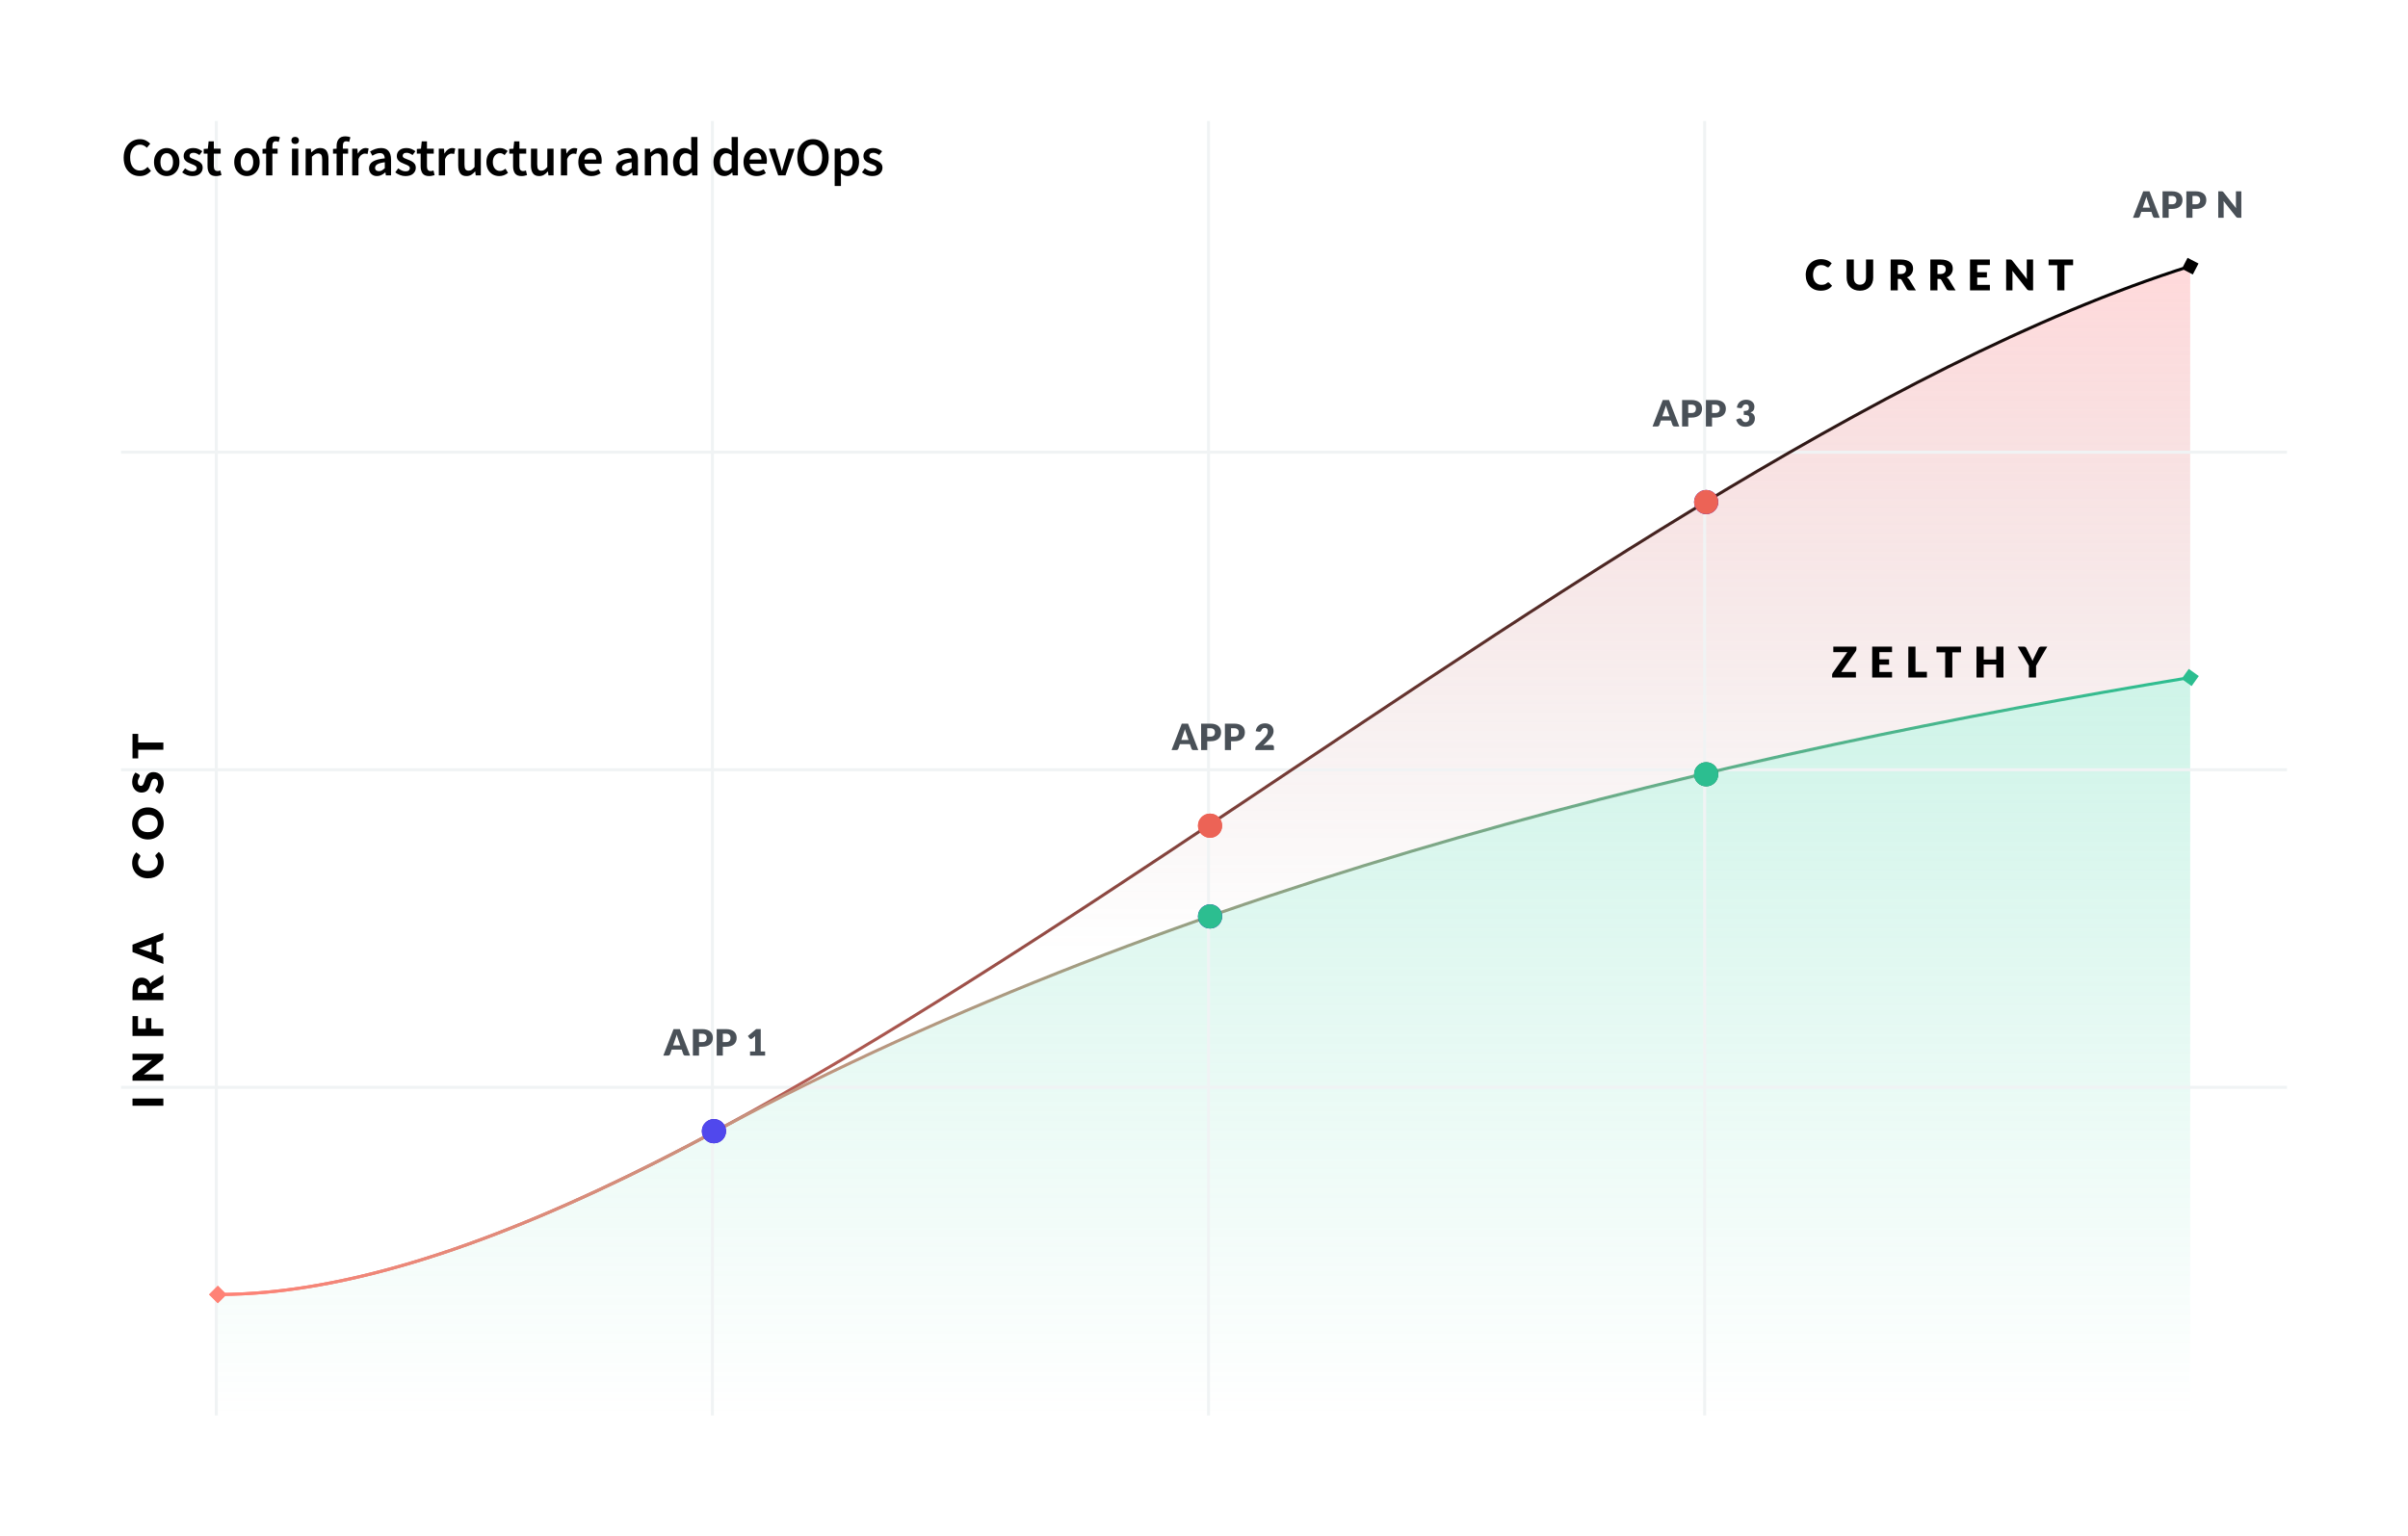 <svg width="100%" height="100%" viewBox="0 0 796 508" fill="none" xmlns="http://www.w3.org/2000/svg">
<rect width="100%" height="100%" rx="6" fill="white"/>
<path opacity="0.3" d="M73 428C242.5 428 518.815 153 724 88L724 224C724 224 546.5 252.5 400 303C275.5 342.5 170.5 428 73 428Z" fill="url(#paint0_linear_5119_17)"/>
<path opacity="0.3" d="M237 373.755C392.362 290.201 573 249 724 224V468H72V428C120.124 428 176.399 406.346 237 373.755Z" fill="url(#paint1_linear_5119_17)"/>
<rect x="71" y="40" width="1" height="428" fill="#F0F3F4"/>
<rect x="40" y="360" width="1" height="716" transform="rotate(-90 40 360)" fill="#F0F3F4"/>
<rect x="40" y="255" width="1" height="716" transform="rotate(-90 40 255)" fill="#F0F3F4"/>
<rect x="40" y="150" width="1" height="716" transform="rotate(-90 40 150)" fill="#F0F3F4"/>
<rect x="235" y="40" width="1" height="428" fill="#F0F3F4"/>
<rect x="399" y="40" width="1" height="428" fill="#F0F3F4"/>
<rect x="563" y="40" width="1" height="428" fill="#F0F3F4"/>
<path d="M726.752 87.129L724.871 90.752L721.248 88.871L723.129 85.248L726.752 87.129ZM69.113 428L72 425.113L74.887 428L72 430.887L69.113 428ZM724.151 88.477C672.834 104.708 617.156 134.058 559.807 168.974C502.459 203.889 443.473 244.348 385.526 282.792C327.589 321.229 270.692 357.65 217.553 384.462C164.424 411.269 114.995 428.5 72 428.5V427.5C114.755 427.5 164.014 410.356 217.103 383.569C270.183 356.787 327.036 320.396 384.974 281.958C442.902 243.527 501.916 203.048 559.287 168.12C616.656 133.192 672.416 103.792 723.849 87.523L724.151 88.477Z" fill="url(#paint2_linear_5119_17)"/>
<path d="M726.848 223.528L724.472 226.848L721.152 224.472L723.528 221.152L726.848 223.528ZM237 373.755L237.237 374.195L237 373.755ZM69.113 428L72 425.113L74.887 428L72 430.887L69.113 428ZM724.082 224.493C573.097 249.491 392.525 290.681 237.237 374.195L236.763 373.314C392.199 289.721 572.903 248.509 723.918 223.507L724.082 224.493ZM237.237 374.195C176.622 406.794 120.255 428.5 72 428.5V427.5C119.994 427.5 176.176 405.898 236.763 373.314L237.237 374.195Z" fill="url(#paint3_linear_5119_17)"/>
<g filter="url(#filter0_f_5119_17)">
<circle cx="236" cy="374" r="4" fill="#2E00B8"/>
</g>
<circle cx="236" cy="374" r="4" fill="#5048ED"/>
<g filter="url(#filter1_f_5119_17)">
<circle cx="400" cy="273" r="4" fill="#EC6356"/>
</g>
<circle cx="400" cy="273" r="4" fill="#EC6356"/>
<g filter="url(#filter2_f_5119_17)">
<circle cx="400" cy="303" r="4" fill="#2E00B8"/>
</g>
<circle cx="400" cy="303" r="4" fill="#2CBE90"/>
<g filter="url(#filter3_f_5119_17)">
<circle cx="564" cy="166" r="4" fill="#2E00B8"/>
</g>
<circle cx="564" cy="166" r="4" fill="#EC6356"/>
<g filter="url(#filter4_f_5119_17)">
<circle cx="564" cy="256" r="4" fill="#186A50"/>
</g>
<circle cx="564" cy="256" r="4" fill="#2CBE90"/>
<path d="M224.892 345.658L224.082 343.264C224.022 343.112 223.958 342.934 223.89 342.73C223.822 342.522 223.754 342.298 223.686 342.058C223.626 342.302 223.562 342.528 223.494 342.736C223.426 342.944 223.362 343.124 223.302 343.276L222.498 345.658H224.892ZM228.114 349H226.542C226.366 349 226.224 348.96 226.116 348.88C226.008 348.796 225.926 348.69 225.87 348.562L225.354 347.038H222.03L221.514 348.562C221.47 348.674 221.39 348.776 221.274 348.868C221.162 348.956 221.022 349 220.854 349H219.27L222.654 340.258H224.73L228.114 349ZM232.128 344.548C232.656 344.548 233.036 344.422 233.268 344.17C233.5 343.918 233.616 343.566 233.616 343.114C233.616 342.914 233.586 342.732 233.526 342.568C233.466 342.404 233.374 342.264 233.25 342.148C233.13 342.028 232.976 341.936 232.788 341.872C232.604 341.808 232.384 341.776 232.128 341.776H231.072V344.548H232.128ZM232.128 340.258C232.744 340.258 233.272 340.332 233.712 340.48C234.156 340.624 234.52 340.824 234.804 341.08C235.092 341.336 235.304 341.638 235.44 341.986C235.576 342.334 235.644 342.71 235.644 343.114C235.644 343.55 235.574 343.95 235.434 344.314C235.294 344.678 235.08 344.99 234.792 345.25C234.504 345.51 234.138 345.714 233.694 345.862C233.254 346.006 232.732 346.078 232.128 346.078H231.072V349H229.044V340.258H232.128ZM239.996 344.548C240.524 344.548 240.904 344.422 241.136 344.17C241.368 343.918 241.484 343.566 241.484 343.114C241.484 342.914 241.454 342.732 241.394 342.568C241.334 342.404 241.242 342.264 241.118 342.148C240.998 342.028 240.844 341.936 240.656 341.872C240.472 341.808 240.252 341.776 239.996 341.776H238.94V344.548H239.996ZM239.996 340.258C240.612 340.258 241.14 340.332 241.58 340.48C242.024 340.624 242.388 340.824 242.672 341.08C242.96 341.336 243.172 341.638 243.308 341.986C243.444 342.334 243.512 342.71 243.512 343.114C243.512 343.55 243.442 343.95 243.302 344.314C243.162 344.678 242.948 344.99 242.66 345.25C242.372 345.51 242.006 345.714 241.562 345.862C241.122 346.006 240.6 346.078 239.996 346.078H238.94V349H236.912V340.258H239.996ZM252.919 347.656V349H247.939V347.656H249.619V343.246C249.619 343.134 249.621 343.022 249.625 342.91C249.629 342.794 249.635 342.678 249.643 342.562L248.647 343.39C248.559 343.458 248.471 343.5 248.383 343.516C248.299 343.528 248.219 343.528 248.143 343.516C248.067 343.5 247.999 343.474 247.939 343.438C247.879 343.398 247.835 343.358 247.807 343.318L247.219 342.538L249.943 340.252H251.479V347.656H252.919Z" fill="#495057"/>
<path d="M392.892 244.658L392.082 242.264C392.022 242.112 391.958 241.934 391.89 241.73C391.822 241.522 391.754 241.298 391.686 241.058C391.626 241.302 391.562 241.528 391.494 241.736C391.426 241.944 391.362 242.124 391.302 242.276L390.498 244.658H392.892ZM396.114 248H394.542C394.366 248 394.224 247.96 394.116 247.88C394.008 247.796 393.926 247.69 393.87 247.562L393.354 246.038H390.03L389.514 247.562C389.47 247.674 389.39 247.776 389.274 247.868C389.162 247.956 389.022 248 388.854 248H387.27L390.654 239.258H392.73L396.114 248ZM400.128 243.548C400.656 243.548 401.036 243.422 401.268 243.17C401.5 242.918 401.616 242.566 401.616 242.114C401.616 241.914 401.586 241.732 401.526 241.568C401.466 241.404 401.374 241.264 401.25 241.148C401.13 241.028 400.976 240.936 400.788 240.872C400.604 240.808 400.384 240.776 400.128 240.776H399.072V243.548H400.128ZM400.128 239.258C400.744 239.258 401.272 239.332 401.712 239.48C402.156 239.624 402.52 239.824 402.804 240.08C403.092 240.336 403.304 240.638 403.44 240.986C403.576 241.334 403.644 241.71 403.644 242.114C403.644 242.55 403.574 242.95 403.434 243.314C403.294 243.678 403.08 243.99 402.792 244.25C402.504 244.51 402.138 244.714 401.694 244.862C401.254 245.006 400.732 245.078 400.128 245.078H399.072V248H397.044V239.258H400.128ZM407.996 243.548C408.524 243.548 408.904 243.422 409.136 243.17C409.368 242.918 409.484 242.566 409.484 242.114C409.484 241.914 409.454 241.732 409.394 241.568C409.334 241.404 409.242 241.264 409.118 241.148C408.998 241.028 408.844 240.936 408.656 240.872C408.472 240.808 408.252 240.776 407.996 240.776H406.94V243.548H407.996ZM407.996 239.258C408.612 239.258 409.14 239.332 409.58 239.48C410.024 239.624 410.388 239.824 410.672 240.08C410.96 240.336 411.172 240.638 411.308 240.986C411.444 241.334 411.512 241.71 411.512 242.114C411.512 242.55 411.442 242.95 411.302 243.314C411.162 243.678 410.948 243.99 410.66 244.25C410.372 244.51 410.006 244.714 409.562 244.862C409.122 245.006 408.6 245.078 407.996 245.078H406.94V248H404.912V239.258H407.996ZM420.469 246.32C420.669 246.32 420.827 246.376 420.943 246.488C421.059 246.596 421.117 246.74 421.117 246.92V248H414.973V247.4C414.973 247.284 414.997 247.16 415.045 247.028C415.093 246.896 415.177 246.776 415.297 246.668L417.817 244.13C418.033 243.914 418.221 243.708 418.381 243.512C418.541 243.316 418.673 243.124 418.777 242.936C418.881 242.744 418.959 242.554 419.011 242.366C419.063 242.174 419.089 241.972 419.089 241.76C419.089 241.412 419.005 241.146 418.837 240.962C418.673 240.774 418.421 240.68 418.081 240.68C417.805 240.68 417.571 240.754 417.379 240.902C417.191 241.046 417.061 241.226 416.989 241.442C416.905 241.662 416.795 241.808 416.659 241.88C416.523 241.952 416.329 241.968 416.077 241.928L415.093 241.754C415.157 241.318 415.279 240.938 415.459 240.614C415.643 240.29 415.869 240.02 416.137 239.804C416.409 239.588 416.719 239.428 417.067 239.324C417.415 239.216 417.789 239.162 418.189 239.162C418.621 239.162 419.009 239.226 419.353 239.354C419.701 239.478 419.997 239.652 420.241 239.876C420.485 240.1 420.671 240.368 420.799 240.68C420.931 240.988 420.997 241.328 420.997 241.7C420.997 242.02 420.951 242.316 420.859 242.588C420.771 242.86 420.649 243.12 420.493 243.368C420.337 243.612 420.155 243.85 419.947 244.082C419.743 244.31 419.525 244.542 419.293 244.778L417.583 246.53C417.803 246.462 418.021 246.41 418.237 246.374C418.453 246.338 418.653 246.32 418.837 246.32H420.469Z" fill="#495057"/>
<path d="M551.892 137.658L551.082 135.264C551.022 135.112 550.958 134.934 550.89 134.73C550.822 134.522 550.754 134.298 550.686 134.058C550.626 134.302 550.562 134.528 550.494 134.736C550.426 134.944 550.362 135.124 550.302 135.276L549.498 137.658H551.892ZM555.114 141H553.542C553.366 141 553.224 140.96 553.116 140.88C553.008 140.796 552.926 140.69 552.87 140.562L552.354 139.038H549.03L548.514 140.562C548.47 140.674 548.39 140.776 548.274 140.868C548.162 140.956 548.022 141 547.854 141H546.27L549.654 132.258H551.73L555.114 141ZM559.128 136.548C559.656 136.548 560.036 136.422 560.268 136.17C560.5 135.918 560.616 135.566 560.616 135.114C560.616 134.914 560.586 134.732 560.526 134.568C560.466 134.404 560.374 134.264 560.25 134.148C560.13 134.028 559.976 133.936 559.788 133.872C559.604 133.808 559.384 133.776 559.128 133.776H558.072V136.548H559.128ZM559.128 132.258C559.744 132.258 560.272 132.332 560.712 132.48C561.156 132.624 561.52 132.824 561.804 133.08C562.092 133.336 562.304 133.638 562.44 133.986C562.576 134.334 562.644 134.71 562.644 135.114C562.644 135.55 562.574 135.95 562.434 136.314C562.294 136.678 562.08 136.99 561.792 137.25C561.504 137.51 561.138 137.714 560.694 137.862C560.254 138.006 559.732 138.078 559.128 138.078H558.072V141H556.044V132.258H559.128ZM566.996 136.548C567.524 136.548 567.904 136.422 568.136 136.17C568.368 135.918 568.484 135.566 568.484 135.114C568.484 134.914 568.454 134.732 568.394 134.568C568.334 134.404 568.242 134.264 568.118 134.148C567.998 134.028 567.844 133.936 567.656 133.872C567.472 133.808 567.252 133.776 566.996 133.776H565.94V136.548H566.996ZM566.996 132.258C567.612 132.258 568.14 132.332 568.58 132.48C569.024 132.624 569.388 132.824 569.672 133.08C569.96 133.336 570.172 133.638 570.308 133.986C570.444 134.334 570.512 134.71 570.512 135.114C570.512 135.55 570.442 135.95 570.302 136.314C570.162 136.678 569.948 136.99 569.66 137.25C569.372 137.51 569.006 137.714 568.562 137.862C568.122 138.006 567.6 138.078 566.996 138.078H565.94V141H563.912V132.258H566.996ZM574.141 134.754C574.205 134.318 574.327 133.938 574.507 133.614C574.691 133.29 574.917 133.02 575.185 132.804C575.457 132.588 575.767 132.428 576.115 132.324C576.463 132.216 576.837 132.162 577.237 132.162C577.669 132.162 578.053 132.224 578.389 132.348C578.725 132.468 579.009 132.632 579.241 132.84C579.473 133.048 579.649 133.29 579.769 133.566C579.889 133.838 579.949 134.126 579.949 134.43C579.949 134.706 579.921 134.95 579.865 135.162C579.809 135.37 579.725 135.552 579.613 135.708C579.505 135.86 579.369 135.99 579.205 136.098C579.045 136.202 578.861 136.29 578.653 136.362C579.621 136.702 580.105 137.362 580.105 138.342C580.105 138.806 580.021 139.21 579.853 139.554C579.685 139.898 579.459 140.184 579.175 140.412C578.895 140.64 578.569 140.812 578.197 140.928C577.825 141.04 577.437 141.096 577.033 141.096C576.617 141.096 576.247 141.052 575.923 140.964C575.599 140.872 575.311 140.732 575.059 140.544C574.807 140.352 574.585 140.108 574.393 139.812C574.205 139.516 574.041 139.164 573.901 138.756L574.729 138.42C574.945 138.336 575.145 138.314 575.329 138.354C575.513 138.394 575.645 138.486 575.725 138.63C575.905 138.962 576.095 139.204 576.295 139.356C576.499 139.504 576.737 139.578 577.009 139.578C577.217 139.578 577.397 139.544 577.549 139.476C577.705 139.404 577.833 139.314 577.933 139.206C578.037 139.094 578.115 138.968 578.167 138.828C578.219 138.688 578.245 138.546 578.245 138.402C578.245 138.214 578.231 138.046 578.203 137.898C578.179 137.746 578.107 137.616 577.987 137.508C577.867 137.4 577.685 137.318 577.441 137.262C577.201 137.202 576.865 137.172 576.433 137.172V135.888C576.797 135.888 577.091 135.86 577.315 135.804C577.539 135.748 577.711 135.672 577.831 135.576C577.955 135.476 578.037 135.356 578.077 135.216C578.117 135.076 578.137 134.922 578.137 134.754C578.137 134.41 578.053 134.146 577.885 133.962C577.721 133.774 577.469 133.68 577.129 133.68C576.853 133.68 576.619 133.754 576.427 133.902C576.239 134.046 576.109 134.226 576.037 134.442C575.953 134.662 575.843 134.808 575.707 134.88C575.571 134.952 575.377 134.968 575.125 134.928L574.141 134.754Z" fill="#495057"/>
<path d="M710.709 68.658L709.899 66.264C709.839 66.112 709.775 65.934 709.707 65.73C709.639 65.522 709.571 65.298 709.503 65.058C709.443 65.302 709.379 65.528 709.311 65.736C709.243 65.944 709.179 66.124 709.119 66.276L708.315 68.658H710.709ZM713.931 72H712.359C712.183 72 712.041 71.96 711.933 71.88C711.825 71.796 711.743 71.69 711.687 71.562L711.171 70.038H707.847L707.331 71.562C707.287 71.674 707.207 71.776 707.091 71.868C706.979 71.956 706.839 72 706.671 72H705.087L708.471 63.258H710.547L713.931 72ZM717.944 67.548C718.472 67.548 718.852 67.422 719.084 67.17C719.316 66.918 719.432 66.566 719.432 66.114C719.432 65.914 719.402 65.732 719.342 65.568C719.282 65.404 719.19 65.264 719.066 65.148C718.946 65.028 718.792 64.936 718.604 64.872C718.42 64.808 718.2 64.776 717.944 64.776H716.888V67.548H717.944ZM717.944 63.258C718.56 63.258 719.088 63.332 719.528 63.48C719.972 63.624 720.336 63.824 720.62 64.08C720.908 64.336 721.12 64.638 721.256 64.986C721.392 65.334 721.46 65.71 721.46 66.114C721.46 66.55 721.39 66.95 721.25 67.314C721.11 67.678 720.896 67.99 720.608 68.25C720.32 68.51 719.954 68.714 719.51 68.862C719.07 69.006 718.548 69.078 717.944 69.078H716.888V72H714.86V63.258H717.944ZM725.813 67.548C726.341 67.548 726.721 67.422 726.953 67.17C727.185 66.918 727.301 66.566 727.301 66.114C727.301 65.914 727.271 65.732 727.211 65.568C727.151 65.404 727.059 65.264 726.935 65.148C726.815 65.028 726.661 64.936 726.473 64.872C726.289 64.808 726.069 64.776 725.813 64.776H724.757V67.548H725.813ZM725.813 63.258C726.429 63.258 726.957 63.332 727.397 63.48C727.841 63.624 728.205 63.824 728.489 64.08C728.777 64.336 728.989 64.638 729.125 64.986C729.261 65.334 729.329 65.71 729.329 66.114C729.329 66.55 729.259 66.95 729.119 67.314C728.979 67.678 728.765 67.99 728.477 68.25C728.189 68.51 727.823 68.714 727.379 68.862C726.939 69.006 726.417 69.078 725.813 69.078H724.757V72H722.729V63.258H725.813ZM740.907 63.258V72H739.851C739.695 72 739.563 71.976 739.455 71.928C739.351 71.876 739.247 71.788 739.143 71.664L735.021 66.45C735.037 66.606 735.047 66.758 735.051 66.906C735.059 67.05 735.063 67.186 735.063 67.314V72H733.275V63.258H734.343C734.431 63.258 734.505 63.262 734.565 63.27C734.625 63.278 734.679 63.294 734.727 63.318C734.775 63.338 734.821 63.368 734.865 63.408C734.909 63.448 734.959 63.502 735.015 63.57L739.173 68.82C739.153 68.652 739.139 68.49 739.131 68.334C739.123 68.174 739.119 68.024 739.119 67.884V63.258H740.907Z" fill="#495057"/>
<path d="M54 363.205V365.585H43.801V363.205H54ZM43.801 348.413H54V349.645C54 349.827 53.972 349.981 53.916 350.107C53.855 350.228 53.753 350.35 53.608 350.471L47.525 355.28C47.707 355.261 47.884 355.25 48.057 355.245C48.225 355.236 48.384 355.231 48.533 355.231H54V357.317H43.801V356.071C43.801 355.968 43.806 355.882 43.815 355.812C43.824 355.742 43.843 355.679 43.871 355.623C43.894 355.567 43.929 355.513 43.976 355.462C44.023 355.411 44.086 355.352 44.165 355.287L50.29 350.436C50.094 350.459 49.905 350.476 49.723 350.485C49.536 350.494 49.361 350.499 49.198 350.499H43.801V348.413ZM45.621 340.134H48.204V336.648H50.031V340.134H54V342.514H43.801V335.948H45.621V340.134ZM48.596 327.347C48.596 327.025 48.556 326.752 48.477 326.528C48.393 326.299 48.279 326.112 48.134 325.968C47.989 325.823 47.821 325.718 47.63 325.653C47.434 325.587 47.224 325.555 47 325.555C46.552 325.555 46.202 325.702 45.95 325.996C45.698 326.285 45.572 326.735 45.572 327.347V328.299H48.596V327.347ZM54 322.321V324.463C54 324.859 53.851 325.144 53.552 325.317L50.591 327.011C50.465 327.09 50.374 327.179 50.318 327.277C50.257 327.375 50.227 327.515 50.227 327.697V328.299H54V330.665H43.801V327.347C43.801 326.609 43.878 325.982 44.032 325.464C44.181 324.941 44.391 324.516 44.662 324.19C44.933 323.858 45.252 323.618 45.621 323.469C45.99 323.319 46.391 323.245 46.825 323.245C47.156 323.245 47.469 323.289 47.763 323.378C48.057 323.466 48.33 323.597 48.582 323.77C48.829 323.942 49.051 324.157 49.247 324.414C49.443 324.666 49.604 324.957 49.73 325.289C49.809 325.135 49.91 324.99 50.031 324.855C50.148 324.719 50.288 324.598 50.451 324.491L54 322.321ZM50.101 312.153L47.308 313.098C47.131 313.168 46.923 313.243 46.685 313.322C46.442 313.402 46.181 313.481 45.901 313.56C46.186 313.63 46.449 313.705 46.692 313.784C46.935 313.864 47.145 313.938 47.322 314.008L50.101 314.946V312.153ZM54 308.394V310.228C54 310.434 53.953 310.599 53.86 310.725C53.762 310.851 53.638 310.947 53.489 311.012L51.711 311.614V315.492L53.489 316.094C53.62 316.146 53.739 316.239 53.846 316.374C53.949 316.505 54 316.668 54 316.864V318.712L43.801 314.764V312.342L54 308.394ZM51.361 282.954C51.361 282.898 51.373 282.842 51.396 282.786C51.415 282.73 51.45 282.677 51.501 282.625L52.488 281.687C53.025 282.098 53.431 282.614 53.706 283.234C53.977 283.85 54.112 284.581 54.112 285.425C54.112 286.2 53.981 286.895 53.72 287.511C53.454 288.123 53.09 288.643 52.628 289.072C52.161 289.497 51.611 289.824 50.976 290.052C50.337 290.281 49.644 290.395 48.897 290.395C48.136 290.395 47.439 290.272 46.804 290.024C46.165 289.777 45.614 289.429 45.152 288.981C44.69 288.533 44.331 287.997 44.074 287.371C43.817 286.746 43.689 286.058 43.689 285.306C43.689 284.924 43.724 284.564 43.794 284.228C43.859 283.888 43.953 283.57 44.074 283.276C44.191 282.982 44.333 282.712 44.501 282.464C44.669 282.217 44.851 281.998 45.047 281.806L46.118 282.604C46.183 282.656 46.244 282.716 46.3 282.786C46.351 282.856 46.377 282.954 46.377 283.08C46.377 283.164 46.358 283.244 46.321 283.318C46.284 283.393 46.239 283.472 46.188 283.556C46.132 283.64 46.074 283.734 46.013 283.836C45.948 283.934 45.889 284.053 45.838 284.193C45.782 284.329 45.735 284.49 45.698 284.676C45.661 284.858 45.642 285.073 45.642 285.32C45.642 285.712 45.714 286.072 45.859 286.398C46.004 286.72 46.216 287 46.496 287.238C46.771 287.472 47.112 287.654 47.518 287.784C47.919 287.91 48.379 287.973 48.897 287.973C49.42 287.973 49.884 287.903 50.29 287.763C50.696 287.619 51.039 287.425 51.319 287.182C51.594 286.935 51.804 286.648 51.949 286.321C52.094 285.995 52.166 285.645 52.166 285.271C52.166 285.057 52.157 284.861 52.138 284.683C52.115 284.506 52.08 284.34 52.033 284.186C51.982 284.032 51.916 283.888 51.837 283.752C51.753 283.617 51.648 283.479 51.522 283.339C51.475 283.283 51.438 283.223 51.41 283.157C51.377 283.092 51.361 283.024 51.361 282.954ZM48.897 266.957C49.634 266.957 50.32 267.085 50.955 267.342C51.59 267.594 52.143 267.951 52.614 268.413C53.081 268.875 53.447 269.433 53.713 270.086C53.979 270.735 54.112 271.456 54.112 272.249C54.112 273.042 53.979 273.766 53.713 274.419C53.447 275.072 53.081 275.632 52.614 276.099C52.143 276.561 51.59 276.92 50.955 277.177C50.32 277.429 49.634 277.555 48.897 277.555C48.16 277.555 47.474 277.429 46.839 277.177C46.204 276.92 45.654 276.561 45.187 276.099C44.72 275.632 44.354 275.072 44.088 274.419C43.822 273.766 43.689 273.042 43.689 272.249C43.689 271.456 43.824 270.735 44.095 270.086C44.361 269.433 44.727 268.875 45.194 268.413C45.661 267.951 46.211 267.594 46.846 267.342C47.481 267.085 48.164 266.957 48.897 266.957ZM48.897 269.379C48.393 269.379 47.94 269.444 47.539 269.575C47.133 269.706 46.79 269.895 46.51 270.142C46.23 270.385 46.015 270.683 45.866 271.038C45.717 271.393 45.642 271.796 45.642 272.249C45.642 272.706 45.717 273.115 45.866 273.474C46.015 273.829 46.23 274.13 46.51 274.377C46.79 274.62 47.133 274.806 47.539 274.937C47.94 275.068 48.393 275.133 48.897 275.133C49.406 275.133 49.863 275.068 50.269 274.937C50.67 274.806 51.011 274.62 51.291 274.377C51.571 274.13 51.786 273.829 51.935 273.474C52.08 273.115 52.152 272.706 52.152 272.249C52.152 271.796 52.08 271.393 51.935 271.038C51.786 270.683 51.571 270.385 51.291 270.142C51.011 269.895 50.67 269.706 50.269 269.575C49.863 269.444 49.406 269.379 48.897 269.379ZM45.873 256.01C45.985 256.08 46.069 256.154 46.125 256.234C46.181 256.308 46.209 256.406 46.209 256.528C46.209 256.635 46.176 256.752 46.111 256.878C46.041 256.999 45.964 257.139 45.88 257.298C45.796 257.452 45.721 257.629 45.656 257.83C45.586 258.03 45.551 258.259 45.551 258.516C45.551 258.959 45.647 259.29 45.838 259.51C46.025 259.724 46.279 259.832 46.601 259.832C46.806 259.832 46.977 259.766 47.112 259.636C47.247 259.505 47.364 259.335 47.462 259.125C47.56 258.91 47.651 258.667 47.735 258.397C47.814 258.121 47.905 257.841 48.008 257.557C48.106 257.272 48.223 256.994 48.358 256.724C48.493 256.448 48.666 256.206 48.876 255.996C49.086 255.781 49.343 255.608 49.646 255.478C49.945 255.347 50.306 255.282 50.731 255.282C51.202 255.282 51.643 255.363 52.054 255.527C52.465 255.69 52.824 255.928 53.132 256.241C53.435 256.549 53.676 256.931 53.853 257.389C54.026 257.841 54.112 258.357 54.112 258.936C54.112 259.253 54.079 259.577 54.014 259.909C53.949 260.235 53.858 260.553 53.741 260.861C53.62 261.169 53.477 261.458 53.314 261.729C53.151 261.999 52.969 262.235 52.768 262.436L51.662 261.736C51.583 261.68 51.517 261.607 51.466 261.519C51.41 261.425 51.382 261.325 51.382 261.218C51.382 261.078 51.426 260.938 51.515 260.798C51.604 260.653 51.702 260.492 51.809 260.315C51.916 260.133 52.014 259.925 52.103 259.692C52.192 259.458 52.236 259.183 52.236 258.866C52.236 258.436 52.143 258.103 51.956 257.865C51.765 257.627 51.464 257.508 51.053 257.508C50.815 257.508 50.621 257.573 50.472 257.704C50.323 257.834 50.199 258.007 50.101 258.222C50.003 258.432 49.917 258.672 49.842 258.943C49.767 259.213 49.686 259.491 49.597 259.776C49.504 260.06 49.392 260.338 49.261 260.609C49.126 260.879 48.951 261.122 48.736 261.337C48.517 261.547 48.246 261.717 47.924 261.848C47.597 261.978 47.196 262.044 46.72 262.044C46.337 262.044 45.964 261.967 45.6 261.813C45.236 261.659 44.912 261.432 44.627 261.134C44.342 260.835 44.116 260.469 43.948 260.035C43.775 259.601 43.689 259.104 43.689 258.544C43.689 258.231 43.715 257.928 43.766 257.634C43.813 257.335 43.885 257.053 43.983 256.787C44.076 256.521 44.191 256.273 44.326 256.045C44.457 255.811 44.606 255.604 44.774 255.422L45.873 256.01ZM45.677 242.644V245.514H54V247.88H45.677V250.75H43.801V242.644H45.677Z" fill="black"/>
<path d="M604.35 93.361C604.406 93.361 604.462 93.373 604.518 93.396C604.574 93.415 604.628 93.45 604.679 93.501L605.617 94.488C605.206 95.025 604.691 95.431 604.07 95.706C603.454 95.977 602.724 96.112 601.879 96.112C601.104 96.112 600.409 95.981 599.793 95.72C599.182 95.454 598.661 95.09 598.232 94.628C597.807 94.161 597.481 93.611 597.252 92.976C597.023 92.337 596.909 91.644 596.909 90.897C596.909 90.136 597.033 89.439 597.28 88.804C597.527 88.165 597.875 87.614 598.323 87.152C598.771 86.69 599.308 86.331 599.933 86.074C600.558 85.817 601.247 85.689 601.998 85.689C602.381 85.689 602.74 85.724 603.076 85.794C603.417 85.859 603.734 85.953 604.028 86.074C604.322 86.191 604.593 86.333 604.84 86.501C605.087 86.669 605.307 86.851 605.498 87.047L604.7 88.118C604.649 88.183 604.588 88.244 604.518 88.3C604.448 88.351 604.35 88.377 604.224 88.377C604.14 88.377 604.061 88.358 603.986 88.321C603.911 88.284 603.832 88.239 603.748 88.188C603.664 88.132 603.571 88.074 603.468 88.013C603.37 87.948 603.251 87.889 603.111 87.838C602.976 87.782 602.815 87.735 602.628 87.698C602.446 87.661 602.231 87.642 601.984 87.642C601.592 87.642 601.233 87.714 600.906 87.859C600.584 88.004 600.304 88.216 600.066 88.496C599.833 88.771 599.651 89.112 599.52 89.518C599.394 89.919 599.331 90.379 599.331 90.897C599.331 91.42 599.401 91.884 599.541 92.29C599.686 92.696 599.879 93.039 600.122 93.319C600.369 93.594 600.656 93.804 600.983 93.949C601.31 94.094 601.66 94.166 602.033 94.166C602.248 94.166 602.444 94.157 602.621 94.138C602.798 94.115 602.964 94.08 603.118 94.033C603.272 93.982 603.417 93.916 603.552 93.837C603.687 93.753 603.825 93.648 603.965 93.522C604.021 93.475 604.082 93.438 604.147 93.41C604.212 93.377 604.28 93.361 604.35 93.361ZM614.826 94.131C615.143 94.131 615.426 94.08 615.673 93.977C615.925 93.87 616.137 93.718 616.31 93.522C616.483 93.326 616.613 93.088 616.702 92.808C616.795 92.523 616.842 92.201 616.842 91.842V85.801H619.208V91.842C619.208 92.467 619.105 93.041 618.9 93.564C618.699 94.087 618.41 94.537 618.032 94.915C617.654 95.293 617.194 95.587 616.653 95.797C616.112 96.007 615.503 96.112 614.826 96.112C614.145 96.112 613.533 96.007 612.992 95.797C612.451 95.587 611.991 95.293 611.613 94.915C611.235 94.537 610.946 94.087 610.745 93.564C610.544 93.041 610.444 92.467 610.444 91.842V85.801H612.81V91.835C612.81 92.194 612.854 92.516 612.943 92.801C613.036 93.081 613.169 93.321 613.342 93.522C613.515 93.718 613.725 93.87 613.972 93.977C614.224 94.08 614.509 94.131 614.826 94.131ZM628.294 90.596C628.616 90.596 628.889 90.556 629.113 90.477C629.342 90.393 629.529 90.279 629.673 90.134C629.818 89.989 629.923 89.821 629.988 89.63C630.054 89.434 630.086 89.224 630.086 89C630.086 88.552 629.939 88.202 629.645 87.95C629.356 87.698 628.906 87.572 628.294 87.572H627.342V90.596H628.294ZM633.32 96H631.178C630.782 96 630.497 95.851 630.324 95.552L628.63 92.591C628.551 92.465 628.462 92.374 628.364 92.318C628.266 92.257 628.126 92.227 627.944 92.227H627.342V96H624.976V85.801H628.294C629.032 85.801 629.659 85.878 630.177 86.032C630.7 86.181 631.125 86.391 631.451 86.662C631.783 86.933 632.023 87.252 632.172 87.621C632.322 87.99 632.396 88.391 632.396 88.825C632.396 89.156 632.352 89.469 632.263 89.763C632.175 90.057 632.044 90.33 631.871 90.582C631.699 90.829 631.484 91.051 631.227 91.247C630.975 91.443 630.684 91.604 630.352 91.73C630.506 91.809 630.651 91.91 630.786 92.031C630.922 92.148 631.043 92.288 631.15 92.451L633.32 96ZM641.415 90.596C641.737 90.596 642.01 90.556 642.234 90.477C642.463 90.393 642.65 90.279 642.794 90.134C642.939 89.989 643.044 89.821 643.109 89.63C643.175 89.434 643.207 89.224 643.207 89C643.207 88.552 643.06 88.202 642.766 87.95C642.477 87.698 642.027 87.572 641.415 87.572H640.463V90.596H641.415ZM646.441 96H644.299C643.903 96 643.618 95.851 643.445 95.552L641.751 92.591C641.672 92.465 641.583 92.374 641.485 92.318C641.387 92.257 641.247 92.227 641.065 92.227H640.463V96H638.097V85.801H641.415C642.153 85.801 642.78 85.878 643.298 86.032C643.821 86.181 644.246 86.391 644.572 86.662C644.904 86.933 645.144 87.252 645.293 87.621C645.443 87.99 645.517 88.391 645.517 88.825C645.517 89.156 645.473 89.469 645.384 89.763C645.296 90.057 645.165 90.33 644.992 90.582C644.82 90.829 644.605 91.051 644.348 91.247C644.096 91.443 643.805 91.604 643.473 91.73C643.627 91.809 643.772 91.91 643.907 92.031C644.043 92.148 644.164 92.288 644.271 92.451L646.441 96ZM653.599 87.621V90.001H656.805V91.751H653.599V94.18H657.785V96H651.219V85.801H657.785V87.621H653.599ZM672.068 85.801V96H670.836C670.654 96 670.5 95.972 670.374 95.916C670.253 95.855 670.131 95.753 670.01 95.608L665.201 89.525C665.22 89.707 665.231 89.884 665.236 90.057C665.245 90.225 665.25 90.384 665.25 90.533V96H663.164V85.801H664.41C664.513 85.801 664.599 85.806 664.669 85.815C664.739 85.824 664.802 85.843 664.858 85.871C664.914 85.894 664.968 85.929 665.019 85.976C665.07 86.023 665.129 86.086 665.194 86.165L670.045 92.29C670.022 92.094 670.005 91.905 669.996 91.723C669.987 91.536 669.982 91.361 669.982 91.198V85.801H672.068ZM685.296 87.677H682.426V96H680.06V87.677H677.19V85.801H685.296V87.677Z" fill="black"/>
<path d="M613.66 214.655C613.66 214.776 613.639 214.895 613.597 215.012C613.56 215.129 613.506 215.238 613.436 215.341L608.648 222.18H613.506V224H605.638V223.09C605.638 222.983 605.657 222.878 605.694 222.775C605.732 222.668 605.783 222.57 605.848 222.481L610.65 215.621H606.03V213.801H613.66V214.655ZM621.26 215.621V218.001H624.466V219.751H621.26V222.18H625.446V224H618.88V213.801H625.446V215.621H621.26ZM636.972 222.11V224H630.826V213.801H633.192V222.11H636.972ZM648.241 215.677H645.371V224H643.005V215.677H640.135V213.801H648.241V215.677ZM662.267 213.801V224H659.887V219.688H655.743V224H653.363V213.801H655.743V218.064H659.887V213.801H662.267ZM673.052 220.122V224H670.686V220.122L666.99 213.801H669.076C669.281 213.801 669.442 213.85 669.559 213.948C669.68 214.041 669.781 214.163 669.86 214.312L671.302 217.28C671.423 217.513 671.533 217.733 671.631 217.938C671.729 218.139 671.815 218.337 671.89 218.533C671.96 218.332 672.039 218.132 672.128 217.931C672.221 217.726 672.329 217.509 672.45 217.28L673.878 214.312C673.911 214.251 673.95 214.191 673.997 214.13C674.044 214.069 674.097 214.016 674.158 213.969C674.223 213.918 674.296 213.878 674.375 213.85C674.459 213.817 674.55 213.801 674.648 213.801H676.748L673.052 220.122Z" fill="black"/>
<path d="M46.192 58.216C45.208 58.216 44.314 57.982 43.51 57.514C42.706 57.046 42.064 56.362 41.584 55.462C41.116 54.55 40.882 53.446 40.882 52.15C40.882 50.866 41.122 49.768 41.602 48.856C42.094 47.932 42.748 47.23 43.564 46.75C44.38 46.258 45.28 46.012 46.264 46.012C47.008 46.012 47.668 46.162 48.244 46.462C48.82 46.762 49.294 47.11 49.666 47.506L48.55 48.856C48.25 48.544 47.914 48.298 47.542 48.118C47.182 47.926 46.774 47.83 46.318 47.83C45.682 47.83 45.112 48.004 44.608 48.352C44.116 48.688 43.726 49.174 43.438 49.81C43.162 50.446 43.024 51.208 43.024 52.096C43.024 53.44 43.318 54.496 43.906 55.264C44.494 56.02 45.28 56.398 46.264 56.398C46.792 56.398 47.26 56.29 47.668 56.074C48.076 55.846 48.448 55.552 48.784 55.192L49.9 56.506C49.42 57.058 48.868 57.484 48.244 57.784C47.632 58.072 46.948 58.216 46.192 58.216ZM55.103 58.216C54.371 58.216 53.687 58.036 53.051 57.676C52.415 57.304 51.899 56.776 51.503 56.092C51.107 55.396 50.909 54.562 50.909 53.59C50.909 52.606 51.107 51.772 51.503 51.088C51.899 50.392 52.415 49.864 53.051 49.504C53.687 49.132 54.371 48.946 55.103 48.946C55.847 48.946 56.537 49.132 57.173 49.504C57.809 49.864 58.325 50.392 58.721 51.088C59.117 51.772 59.315 52.606 59.315 53.59C59.315 54.562 59.117 55.396 58.721 56.092C58.325 56.776 57.809 57.304 57.173 57.676C56.537 58.036 55.847 58.216 55.103 58.216ZM55.103 56.524C55.751 56.524 56.261 56.254 56.633 55.714C57.005 55.174 57.191 54.466 57.191 53.59C57.191 52.702 57.005 51.988 56.633 51.448C56.261 50.908 55.751 50.638 55.103 50.638C54.455 50.638 53.945 50.908 53.573 51.448C53.213 51.988 53.033 52.702 53.033 53.59C53.033 54.466 53.213 55.174 53.573 55.714C53.945 56.254 54.455 56.524 55.103 56.524ZM63.56 58.216C62.96 58.216 62.36 58.102 61.76 57.874C61.16 57.634 60.644 57.34 60.212 56.992L61.184 55.66C61.58 55.96 61.976 56.2 62.372 56.38C62.768 56.56 63.188 56.65 63.632 56.65C64.112 56.65 64.466 56.548 64.694 56.344C64.922 56.14 65.036 55.888 65.036 55.588C65.036 55.336 64.94 55.132 64.748 54.976C64.568 54.808 64.334 54.664 64.046 54.544C63.758 54.412 63.458 54.286 63.146 54.166C62.762 54.022 62.378 53.848 61.994 53.644C61.622 53.428 61.316 53.158 61.076 52.834C60.836 52.498 60.716 52.084 60.716 51.592C60.716 50.812 61.004 50.176 61.58 49.684C62.156 49.192 62.936 48.946 63.92 48.946C64.544 48.946 65.102 49.054 65.594 49.27C66.086 49.486 66.512 49.732 66.872 50.008L65.918 51.268C65.606 51.04 65.288 50.86 64.964 50.728C64.652 50.584 64.322 50.512 63.974 50.512C63.53 50.512 63.2 50.608 62.984 50.8C62.768 50.98 62.66 51.208 62.66 51.484C62.66 51.832 62.84 52.096 63.2 52.276C63.56 52.456 63.98 52.63 64.46 52.798C64.868 52.942 65.264 53.122 65.648 53.338C66.032 53.542 66.35 53.812 66.602 54.148C66.866 54.484 66.998 54.928 66.998 55.48C66.998 56.236 66.704 56.884 66.116 57.424C65.528 57.952 64.676 58.216 63.56 58.216ZM71.408 58.216C70.388 58.216 69.662 57.922 69.23 57.334C68.81 56.734 68.6 55.96 68.6 55.012V50.8H67.34V49.252L68.708 49.162L68.96 46.75H70.688V49.162H72.938V50.8H70.688V55.012C70.688 56.044 71.102 56.56 71.93 56.56C72.086 56.56 72.248 56.542 72.416 56.506C72.584 56.458 72.728 56.41 72.848 56.362L73.208 57.892C72.968 57.976 72.692 58.048 72.38 58.108C72.08 58.18 71.756 58.216 71.408 58.216ZM81.62 58.216C80.888 58.216 80.204 58.036 79.567 57.676C78.931 57.304 78.415 56.776 78.019 56.092C77.624 55.396 77.425 54.562 77.425 53.59C77.425 52.606 77.624 51.772 78.019 51.088C78.415 50.392 78.931 49.864 79.567 49.504C80.204 49.132 80.888 48.946 81.62 48.946C82.364 48.946 83.053 49.132 83.689 49.504C84.326 49.864 84.841 50.392 85.237 51.088C85.633 51.772 85.832 52.606 85.832 53.59C85.832 54.562 85.633 55.396 85.237 56.092C84.841 56.776 84.326 57.304 83.689 57.676C83.053 58.036 82.364 58.216 81.62 58.216ZM81.62 56.524C82.267 56.524 82.778 56.254 83.15 55.714C83.522 55.174 83.707 54.466 83.707 53.59C83.707 52.702 83.522 51.988 83.15 51.448C82.778 50.908 82.267 50.638 81.62 50.638C80.972 50.638 80.462 50.908 80.09 51.448C79.73 51.988 79.549 52.702 79.549 53.59C79.549 54.466 79.73 55.174 80.09 55.714C80.462 56.254 80.972 56.524 81.62 56.524ZM87.97 58V50.8H86.782V49.252L87.97 49.162V48.244C87.97 47.32 88.198 46.564 88.654 45.976C89.11 45.376 89.86 45.076 90.904 45.076C91.216 45.076 91.516 45.106 91.804 45.166C92.092 45.226 92.332 45.298 92.524 45.382L92.128 46.93C91.804 46.786 91.48 46.714 91.156 46.714C90.412 46.714 90.04 47.212 90.04 48.208V49.162H91.768V50.8H90.04V58H87.97ZM96.526 58V49.162H98.597V58H96.526ZM97.57 47.614C97.198 47.614 96.898 47.506 96.671 47.29C96.442 47.074 96.329 46.786 96.329 46.426C96.329 46.078 96.442 45.796 96.671 45.58C96.898 45.364 97.198 45.256 97.57 45.256C97.942 45.256 98.243 45.364 98.471 45.58C98.698 45.796 98.812 46.078 98.812 46.426C98.812 46.786 98.698 47.074 98.471 47.29C98.243 47.506 97.942 47.614 97.57 47.614ZM101.037 58V49.162H102.747L102.891 50.35H102.963C103.359 49.966 103.791 49.636 104.259 49.36C104.727 49.084 105.261 48.946 105.861 48.946C106.809 48.946 107.499 49.252 107.931 49.864C108.363 50.476 108.579 51.34 108.579 52.456V58H106.509V52.726C106.509 51.994 106.401 51.478 106.185 51.178C105.969 50.878 105.615 50.728 105.123 50.728C104.739 50.728 104.397 50.824 104.097 51.016C103.809 51.196 103.479 51.466 103.107 51.826V58H101.037ZM111.27 58V50.8H110.082V49.252L111.27 49.162V48.244C111.27 47.32 111.498 46.564 111.954 45.976C112.41 45.376 113.16 45.076 114.204 45.076C114.516 45.076 114.816 45.106 115.104 45.166C115.392 45.226 115.632 45.298 115.824 45.382L115.428 46.93C115.104 46.786 114.78 46.714 114.456 46.714C113.712 46.714 113.34 47.212 113.34 48.208V49.162H115.068V50.8H113.34V58H111.27ZM116.423 58V49.162H118.133L118.277 50.728H118.349C118.661 50.152 119.039 49.714 119.483 49.414C119.927 49.102 120.383 48.946 120.851 48.946C121.271 48.946 121.607 49.006 121.859 49.126L121.499 50.926C121.343 50.878 121.199 50.842 121.067 50.818C120.935 50.794 120.773 50.782 120.581 50.782C120.233 50.782 119.867 50.92 119.483 51.196C119.099 51.46 118.769 51.928 118.493 52.6V58H116.423ZM124.605 58.216C123.837 58.216 123.207 57.976 122.715 57.496C122.235 57.016 121.995 56.392 121.995 55.624C121.995 54.676 122.409 53.944 123.237 53.428C124.065 52.9 125.385 52.54 127.197 52.348C127.185 51.88 127.059 51.478 126.819 51.142C126.591 50.794 126.177 50.62 125.577 50.62C125.145 50.62 124.719 50.704 124.299 50.872C123.891 51.04 123.489 51.244 123.093 51.484L122.337 50.098C122.829 49.786 123.381 49.516 123.993 49.288C124.617 49.06 125.277 48.946 125.973 48.946C127.077 48.946 127.899 49.276 128.439 49.936C128.991 50.584 129.267 51.526 129.267 52.762V58H127.557L127.413 57.028H127.341C126.945 57.364 126.519 57.646 126.063 57.874C125.619 58.102 125.133 58.216 124.605 58.216ZM125.271 56.596C125.631 56.596 125.955 56.512 126.243 56.344C126.543 56.164 126.861 55.924 127.197 55.624V53.644C125.997 53.8 125.163 54.034 124.695 54.346C124.227 54.646 123.993 55.018 123.993 55.462C123.993 55.858 124.113 56.146 124.353 56.326C124.593 56.506 124.899 56.596 125.271 56.596ZM134.01 58.216C133.41 58.216 132.81 58.102 132.21 57.874C131.61 57.634 131.094 57.34 130.662 56.992L131.634 55.66C132.03 55.96 132.426 56.2 132.822 56.38C133.218 56.56 133.638 56.65 134.082 56.65C134.562 56.65 134.916 56.548 135.144 56.344C135.372 56.14 135.486 55.888 135.486 55.588C135.486 55.336 135.39 55.132 135.198 54.976C135.018 54.808 134.784 54.664 134.496 54.544C134.208 54.412 133.908 54.286 133.596 54.166C133.212 54.022 132.828 53.848 132.444 53.644C132.072 53.428 131.766 53.158 131.526 52.834C131.286 52.498 131.166 52.084 131.166 51.592C131.166 50.812 131.454 50.176 132.03 49.684C132.606 49.192 133.386 48.946 134.37 48.946C134.994 48.946 135.552 49.054 136.044 49.27C136.536 49.486 136.962 49.732 137.322 50.008L136.368 51.268C136.056 51.04 135.738 50.86 135.414 50.728C135.102 50.584 134.772 50.512 134.424 50.512C133.98 50.512 133.65 50.608 133.434 50.8C133.218 50.98 133.11 51.208 133.11 51.484C133.11 51.832 133.29 52.096 133.65 52.276C134.01 52.456 134.43 52.63 134.91 52.798C135.318 52.942 135.714 53.122 136.098 53.338C136.482 53.542 136.8 53.812 137.052 54.148C137.316 54.484 137.448 54.928 137.448 55.48C137.448 56.236 137.154 56.884 136.566 57.424C135.978 57.952 135.126 58.216 134.01 58.216ZM141.858 58.216C140.838 58.216 140.112 57.922 139.68 57.334C139.26 56.734 139.05 55.96 139.05 55.012V50.8H137.79V49.252L139.158 49.162L139.41 46.75H141.138V49.162H143.388V50.8H141.138V55.012C141.138 56.044 141.552 56.56 142.38 56.56C142.536 56.56 142.698 56.542 142.866 56.506C143.034 56.458 143.178 56.41 143.298 56.362L143.658 57.892C143.418 57.976 143.142 58.048 142.83 58.108C142.53 58.18 142.206 58.216 141.858 58.216ZM145.048 58V49.162H146.758L146.902 50.728H146.974C147.286 50.152 147.664 49.714 148.108 49.414C148.552 49.102 149.008 48.946 149.476 48.946C149.896 48.946 150.232 49.006 150.484 49.126L150.124 50.926C149.968 50.878 149.824 50.842 149.692 50.818C149.56 50.794 149.398 50.782 149.206 50.782C148.858 50.782 148.492 50.92 148.108 51.196C147.724 51.46 147.394 51.928 147.118 52.6V58H145.048ZM154.191 58.216C153.243 58.216 152.553 57.91 152.121 57.298C151.689 56.686 151.473 55.822 151.473 54.706V49.162H153.543V54.436C153.543 55.168 153.651 55.684 153.867 55.984C154.083 56.284 154.431 56.434 154.911 56.434C155.295 56.434 155.631 56.338 155.919 56.146C156.219 55.954 156.537 55.642 156.873 55.21V49.162H158.943V58H157.251L157.089 56.704H157.035C156.651 57.16 156.231 57.526 155.775 57.802C155.319 58.078 154.791 58.216 154.191 58.216ZM165.055 58.216C164.251 58.216 163.525 58.036 162.877 57.676C162.241 57.304 161.731 56.776 161.347 56.092C160.975 55.396 160.789 54.562 160.789 53.59C160.789 52.606 160.993 51.772 161.401 51.088C161.809 50.392 162.349 49.864 163.021 49.504C163.705 49.132 164.437 48.946 165.217 48.946C165.781 48.946 166.273 49.042 166.693 49.234C167.113 49.426 167.485 49.66 167.809 49.936L166.801 51.286C166.573 51.082 166.339 50.926 166.099 50.818C165.859 50.698 165.601 50.638 165.325 50.638C164.617 50.638 164.035 50.908 163.579 51.448C163.135 51.988 162.913 52.702 162.913 53.59C162.913 54.466 163.129 55.174 163.561 55.714C164.005 56.254 164.575 56.524 165.271 56.524C165.619 56.524 165.943 56.452 166.243 56.308C166.555 56.152 166.837 55.972 167.089 55.768L167.935 57.136C167.527 57.496 167.071 57.766 166.567 57.946C166.063 58.126 165.559 58.216 165.055 58.216ZM172.418 58.216C171.398 58.216 170.672 57.922 170.24 57.334C169.82 56.734 169.61 55.96 169.61 55.012V50.8H168.35V49.252L169.718 49.162L169.97 46.75H171.698V49.162H173.948V50.8H171.698V55.012C171.698 56.044 172.112 56.56 172.94 56.56C173.096 56.56 173.258 56.542 173.426 56.506C173.594 56.458 173.738 56.41 173.858 56.362L174.218 57.892C173.978 57.976 173.702 58.048 173.39 58.108C173.09 58.18 172.766 58.216 172.418 58.216ZM178.236 58.216C177.288 58.216 176.598 57.91 176.166 57.298C175.734 56.686 175.518 55.822 175.518 54.706V49.162H177.588V54.436C177.588 55.168 177.696 55.684 177.912 55.984C178.128 56.284 178.476 56.434 178.956 56.434C179.34 56.434 179.676 56.338 179.964 56.146C180.264 55.954 180.582 55.642 180.918 55.21V49.162H182.988V58H181.296L181.134 56.704H181.08C180.696 57.16 180.276 57.526 179.82 57.802C179.364 58.078 178.836 58.216 178.236 58.216ZM185.41 58V49.162H187.12L187.264 50.728H187.336C187.648 50.152 188.026 49.714 188.47 49.414C188.914 49.102 189.37 48.946 189.838 48.946C190.258 48.946 190.594 49.006 190.846 49.126L190.486 50.926C190.33 50.878 190.186 50.842 190.054 50.818C189.922 50.794 189.76 50.782 189.568 50.782C189.22 50.782 188.854 50.92 188.47 51.196C188.086 51.46 187.756 51.928 187.48 52.6V58H185.41ZM195.529 58.216C194.713 58.216 193.975 58.036 193.315 57.676C192.655 57.304 192.133 56.776 191.749 56.092C191.365 55.396 191.173 54.562 191.173 53.59C191.173 52.63 191.365 51.802 191.749 51.106C192.145 50.41 192.655 49.876 193.279 49.504C193.903 49.132 194.557 48.946 195.241 48.946C196.045 48.946 196.717 49.126 197.257 49.486C197.797 49.834 198.205 50.326 198.481 50.962C198.757 51.586 198.895 52.312 198.895 53.14C198.895 53.572 198.865 53.908 198.805 54.148H193.189C193.285 54.928 193.567 55.534 194.035 55.966C194.503 56.398 195.091 56.614 195.799 56.614C196.183 56.614 196.537 56.56 196.861 56.452C197.197 56.332 197.527 56.17 197.851 55.966L198.553 57.262C198.133 57.538 197.665 57.766 197.149 57.946C196.633 58.126 196.093 58.216 195.529 58.216ZM193.171 52.744H197.095C197.095 52.06 196.945 51.526 196.645 51.142C196.345 50.746 195.895 50.548 195.295 50.548C194.779 50.548 194.317 50.74 193.909 51.124C193.513 51.496 193.267 52.036 193.171 52.744ZM206.217 58.216C205.449 58.216 204.819 57.976 204.327 57.496C203.847 57.016 203.607 56.392 203.607 55.624C203.607 54.676 204.021 53.944 204.849 53.428C205.677 52.9 206.997 52.54 208.809 52.348C208.797 51.88 208.671 51.478 208.431 51.142C208.203 50.794 207.789 50.62 207.189 50.62C206.757 50.62 206.331 50.704 205.911 50.872C205.503 51.04 205.101 51.244 204.705 51.484L203.949 50.098C204.441 49.786 204.993 49.516 205.605 49.288C206.229 49.06 206.889 48.946 207.585 48.946C208.689 48.946 209.511 49.276 210.051 49.936C210.603 50.584 210.879 51.526 210.879 52.762V58H209.169L209.025 57.028H208.953C208.557 57.364 208.131 57.646 207.675 57.874C207.231 58.102 206.745 58.216 206.217 58.216ZM206.883 56.596C207.243 56.596 207.567 56.512 207.855 56.344C208.155 56.164 208.473 55.924 208.809 55.624V53.644C207.609 53.8 206.775 54.034 206.307 54.346C205.839 54.646 205.605 55.018 205.605 55.462C205.605 55.858 205.725 56.146 205.965 56.326C206.205 56.506 206.511 56.596 206.883 56.596ZM213.157 58V49.162H214.867L215.011 50.35H215.083C215.479 49.966 215.911 49.636 216.379 49.36C216.847 49.084 217.381 48.946 217.981 48.946C218.929 48.946 219.619 49.252 220.051 49.864C220.483 50.476 220.699 51.34 220.699 52.456V58H218.629V52.726C218.629 51.994 218.521 51.478 218.305 51.178C218.089 50.878 217.735 50.728 217.243 50.728C216.859 50.728 216.517 50.824 216.217 51.016C215.929 51.196 215.599 51.466 215.227 51.826V58H213.157ZM226.125 58.216C225.021 58.216 224.139 57.808 223.479 56.992C222.819 56.176 222.489 55.042 222.489 53.59C222.489 52.63 222.663 51.802 223.011 51.106C223.371 50.41 223.839 49.876 224.415 49.504C224.991 49.132 225.597 48.946 226.233 48.946C226.737 48.946 227.163 49.036 227.511 49.216C227.871 49.384 228.219 49.618 228.555 49.918L228.483 48.496V45.292H230.553V58H228.843L228.699 57.046H228.627C228.303 57.37 227.925 57.646 227.493 57.874C227.061 58.102 226.605 58.216 226.125 58.216ZM226.629 56.506C227.289 56.506 227.907 56.176 228.483 55.516V51.394C228.183 51.118 227.883 50.926 227.583 50.818C227.283 50.71 226.983 50.656 226.683 50.656C226.119 50.656 225.633 50.914 225.225 51.43C224.829 51.934 224.631 52.648 224.631 53.572C224.631 54.52 224.805 55.246 225.153 55.75C225.501 56.254 225.993 56.506 226.629 56.506ZM239.489 58.216C238.385 58.216 237.503 57.808 236.843 56.992C236.183 56.176 235.853 55.042 235.853 53.59C235.853 52.63 236.027 51.802 236.375 51.106C236.735 50.41 237.203 49.876 237.779 49.504C238.355 49.132 238.961 48.946 239.597 48.946C240.101 48.946 240.527 49.036 240.875 49.216C241.235 49.384 241.583 49.618 241.919 49.918L241.847 48.496V45.292H243.917V58H242.207L242.063 57.046H241.991C241.667 57.37 241.289 57.646 240.857 57.874C240.425 58.102 239.969 58.216 239.489 58.216ZM239.993 56.506C240.653 56.506 241.271 56.176 241.847 55.516V51.394C241.547 51.118 241.247 50.926 240.947 50.818C240.647 50.71 240.347 50.656 240.047 50.656C239.483 50.656 238.997 50.914 238.589 51.43C238.193 51.934 237.995 52.648 237.995 53.572C237.995 54.52 238.169 55.246 238.517 55.75C238.865 56.254 239.357 56.506 239.993 56.506ZM250.133 58.216C249.317 58.216 248.579 58.036 247.919 57.676C247.259 57.304 246.737 56.776 246.353 56.092C245.969 55.396 245.777 54.562 245.777 53.59C245.777 52.63 245.969 51.802 246.353 51.106C246.749 50.41 247.259 49.876 247.883 49.504C248.507 49.132 249.161 48.946 249.845 48.946C250.649 48.946 251.321 49.126 251.861 49.486C252.401 49.834 252.809 50.326 253.085 50.962C253.361 51.586 253.499 52.312 253.499 53.14C253.499 53.572 253.469 53.908 253.409 54.148H247.793C247.889 54.928 248.171 55.534 248.639 55.966C249.107 56.398 249.695 56.614 250.403 56.614C250.787 56.614 251.141 56.56 251.465 56.452C251.801 56.332 252.131 56.17 252.455 55.966L253.157 57.262C252.737 57.538 252.269 57.766 251.753 57.946C251.237 58.126 250.697 58.216 250.133 58.216ZM247.775 52.744H251.699C251.699 52.06 251.549 51.526 251.249 51.142C250.949 50.746 250.499 50.548 249.899 50.548C249.383 50.548 248.921 50.74 248.513 51.124C248.117 51.496 247.871 52.036 247.775 52.744ZM257.256 58L254.178 49.162H256.284L257.688 53.752C257.808 54.184 257.928 54.622 258.048 55.066C258.18 55.51 258.306 55.96 258.426 56.416H258.498C258.63 55.96 258.756 55.51 258.876 55.066C259.008 54.622 259.134 54.184 259.254 53.752L260.658 49.162H262.656L259.65 58H257.256ZM268.74 58.216C267.72 58.216 266.82 57.97 266.04 57.478C265.26 56.974 264.648 56.266 264.204 55.354C263.772 54.43 263.556 53.332 263.556 52.06C263.556 50.788 263.772 49.702 264.204 48.802C264.648 47.902 265.26 47.212 266.04 46.732C266.82 46.252 267.72 46.012 268.74 46.012C269.772 46.012 270.678 46.252 271.458 46.732C272.238 47.212 272.844 47.902 273.276 48.802C273.72 49.702 273.942 50.788 273.942 52.06C273.942 53.332 273.72 54.43 273.276 55.354C272.844 56.266 272.238 56.974 271.458 57.478C270.678 57.97 269.772 58.216 268.74 58.216ZM268.74 56.398C269.664 56.398 270.402 56.008 270.954 55.228C271.506 54.436 271.782 53.38 271.782 52.06C271.782 50.74 271.506 49.708 270.954 48.964C270.402 48.208 269.664 47.83 268.74 47.83C267.816 47.83 267.078 48.208 266.526 48.964C265.974 49.708 265.698 50.74 265.698 52.06C265.698 53.38 265.974 54.436 266.526 55.228C267.078 56.008 267.816 56.398 268.74 56.398ZM275.917 61.492V49.162H277.627L277.771 50.098H277.843C278.215 49.786 278.629 49.516 279.085 49.288C279.553 49.06 280.027 48.946 280.507 48.946C281.611 48.946 282.463 49.354 283.063 50.17C283.675 50.986 283.981 52.078 283.981 53.446C283.981 54.454 283.801 55.318 283.441 56.038C283.081 56.746 282.613 57.286 282.037 57.658C281.473 58.03 280.861 58.216 280.201 58.216C279.817 58.216 279.433 58.132 279.049 57.964C278.665 57.784 278.293 57.544 277.933 57.244L277.987 58.72V61.492H275.917ZM279.769 56.506C280.357 56.506 280.849 56.248 281.245 55.732C281.641 55.216 281.839 54.46 281.839 53.464C281.839 52.576 281.689 51.886 281.389 51.394C281.089 50.902 280.603 50.656 279.931 50.656C279.307 50.656 278.659 50.986 277.987 51.646V55.768C278.311 56.032 278.623 56.224 278.923 56.344C279.223 56.452 279.505 56.506 279.769 56.506ZM288.273 58.216C287.673 58.216 287.073 58.102 286.473 57.874C285.873 57.634 285.357 57.34 284.925 56.992L285.897 55.66C286.293 55.96 286.689 56.2 287.085 56.38C287.481 56.56 287.901 56.65 288.345 56.65C288.825 56.65 289.179 56.548 289.407 56.344C289.635 56.14 289.749 55.888 289.749 55.588C289.749 55.336 289.653 55.132 289.461 54.976C289.281 54.808 289.047 54.664 288.759 54.544C288.471 54.412 288.171 54.286 287.859 54.166C287.475 54.022 287.091 53.848 286.707 53.644C286.335 53.428 286.029 53.158 285.789 52.834C285.549 52.498 285.429 52.084 285.429 51.592C285.429 50.812 285.717 50.176 286.293 49.684C286.869 49.192 287.649 48.946 288.633 48.946C289.257 48.946 289.815 49.054 290.307 49.27C290.799 49.486 291.225 49.732 291.585 50.008L290.631 51.268C290.319 51.04 290.001 50.86 289.677 50.728C289.365 50.584 289.035 50.512 288.687 50.512C288.243 50.512 287.913 50.608 287.697 50.8C287.481 50.98 287.373 51.208 287.373 51.484C287.373 51.832 287.553 52.096 287.913 52.276C288.273 52.456 288.693 52.63 289.173 52.798C289.581 52.942 289.977 53.122 290.361 53.338C290.745 53.542 291.063 53.812 291.315 54.148C291.579 54.484 291.711 54.928 291.711 55.48C291.711 56.236 291.417 56.884 290.829 57.424C290.241 57.952 289.389 58.216 288.273 58.216Z" fill="black"/>
<defs>
<filter id="filter0_f_5119_17" x="204" y="342" width="64" height="64" filterUnits="userSpaceOnUse" color-interpolation-filters="sRGB">
<feFlood flood-opacity="0" result="BackgroundImageFix"/>
<feBlend mode="normal" in="SourceGraphic" in2="BackgroundImageFix" result="shape"/>
<feGaussianBlur stdDeviation="14" result="effect1_foregroundBlur_5119_17"/>
</filter>
<filter id="filter1_f_5119_17" x="368" y="241" width="64" height="64" filterUnits="userSpaceOnUse" color-interpolation-filters="sRGB">
<feFlood flood-opacity="0" result="BackgroundImageFix"/>
<feBlend mode="normal" in="SourceGraphic" in2="BackgroundImageFix" result="shape"/>
<feGaussianBlur stdDeviation="14" result="effect1_foregroundBlur_5119_17"/>
</filter>
<filter id="filter2_f_5119_17" x="368" y="271" width="64" height="64" filterUnits="userSpaceOnUse" color-interpolation-filters="sRGB">
<feFlood flood-opacity="0" result="BackgroundImageFix"/>
<feBlend mode="normal" in="SourceGraphic" in2="BackgroundImageFix" result="shape"/>
<feGaussianBlur stdDeviation="14" result="effect1_foregroundBlur_5119_17"/>
</filter>
<filter id="filter3_f_5119_17" x="532" y="134" width="64" height="64" filterUnits="userSpaceOnUse" color-interpolation-filters="sRGB">
<feFlood flood-opacity="0" result="BackgroundImageFix"/>
<feBlend mode="normal" in="SourceGraphic" in2="BackgroundImageFix" result="shape"/>
<feGaussianBlur stdDeviation="14" result="effect1_foregroundBlur_5119_17"/>
</filter>
<filter id="filter4_f_5119_17" x="532" y="224" width="64" height="64" filterUnits="userSpaceOnUse" color-interpolation-filters="sRGB">
<feFlood flood-opacity="0" result="BackgroundImageFix"/>
<feBlend mode="normal" in="SourceGraphic" in2="BackgroundImageFix" result="shape"/>
<feGaussianBlur stdDeviation="14" result="effect1_foregroundBlur_5119_17"/>
</filter>
<linearGradient id="paint0_linear_5119_17" x1="398.5" y1="88" x2="398.5" y2="314" gradientUnits="userSpaceOnUse">
<stop stop-color="#FF8085"/>
<stop offset="1" stop-color="#945D5D" stop-opacity="0"/>
</linearGradient>
<linearGradient id="paint1_linear_5119_17" x1="398" y1="224" x2="398" y2="468" gradientUnits="userSpaceOnUse">
<stop stop-color="#5EDAB3"/>
<stop offset="1" stop-color="#5EDAB3" stop-opacity="0"/>
</linearGradient>
<linearGradient id="paint2_linear_5119_17" x1="724" y1="428" x2="72" y2="428" gradientUnits="userSpaceOnUse">
<stop/>
<stop offset="1" stop-color="#FF8276"/>
</linearGradient>
<linearGradient id="paint3_linear_5119_17" x1="724" y1="428" x2="72" y2="428" gradientUnits="userSpaceOnUse">
<stop stop-color="#2CBE90"/>
<stop offset="1" stop-color="#FF8276"/>
</linearGradient>
</defs>
</svg>
